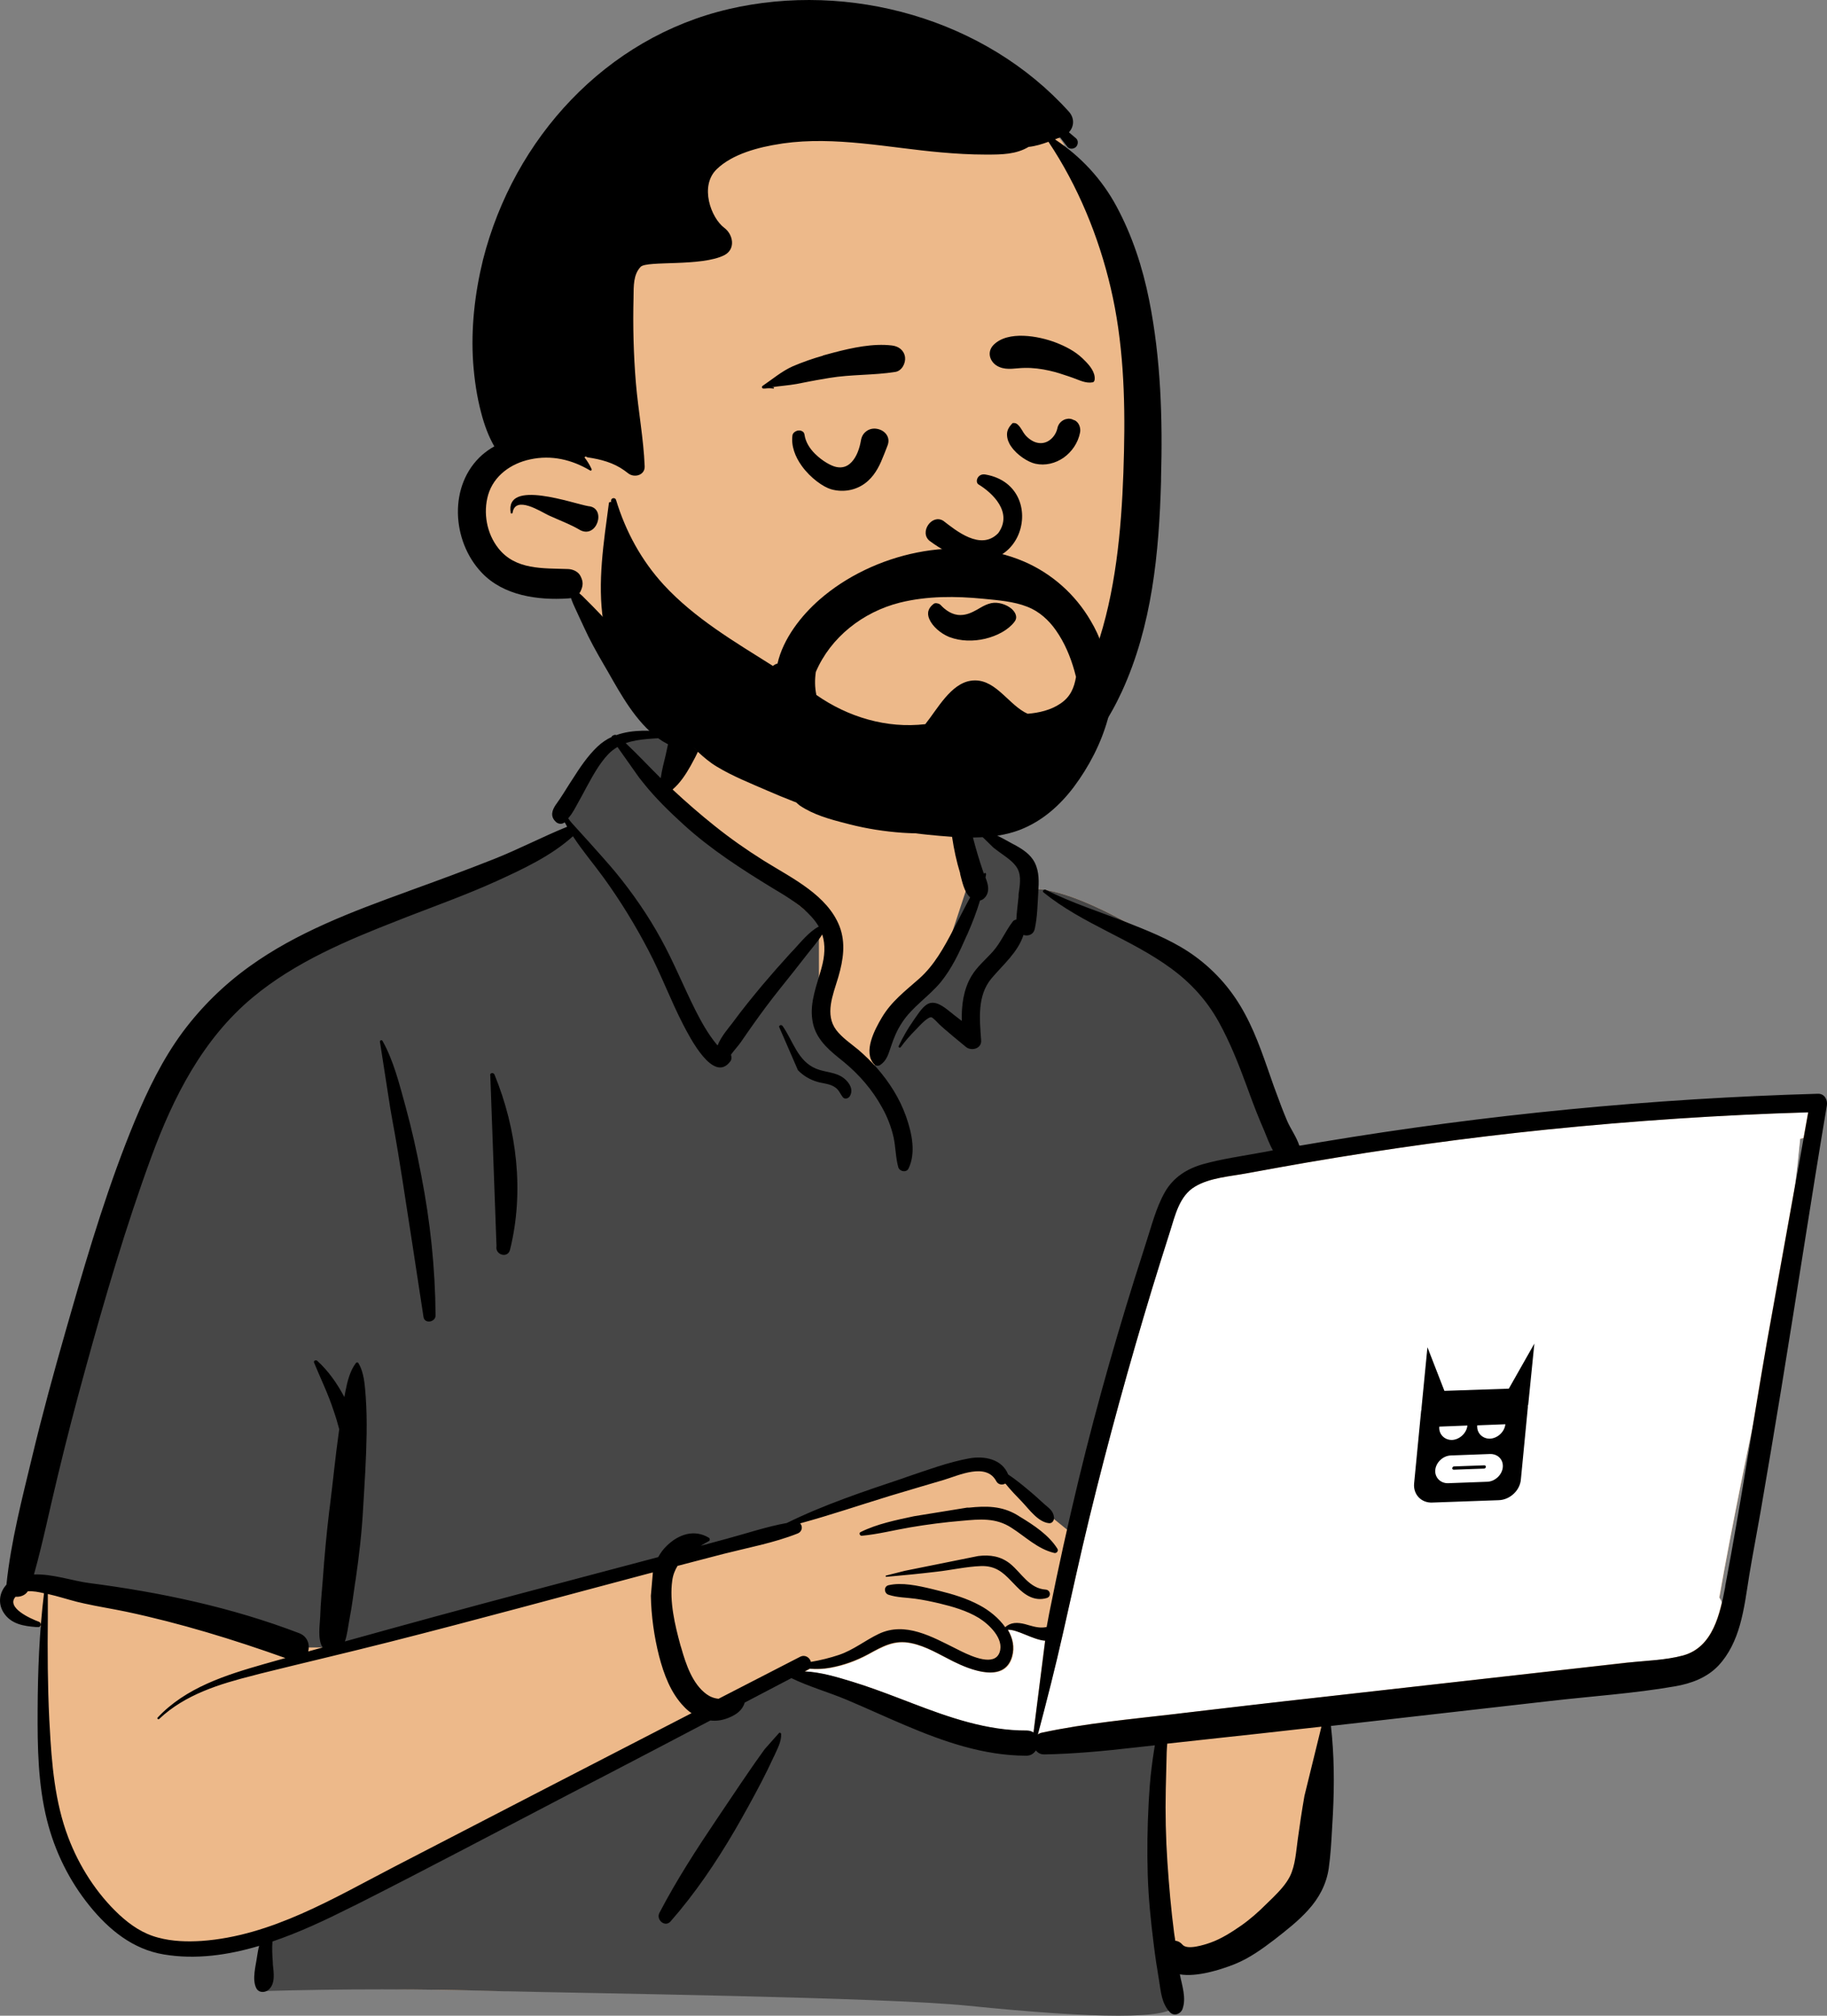 <?xml version="1.0" encoding="UTF-8"?><svg id="Layer_2" xmlns="http://www.w3.org/2000/svg" viewBox="0 0 1001.29 1104.46"><rect x="0" y="0" width="1001.29" height="1104.46" fill="#808080" stroke="none"/><g id="Layer_1-2"><g id="Master_Character_Bust-2"><g id="Body-2"><g id="Body_Macbook"><path id="Skin-3" d="M977.41,603.49c-14.3,1.4-28.6,2.8-42.8,4.2-68.4,5.2-136.7,16.1-204.6,22.7-1.7-2.8-5-2.3-7-.4-6.8-.6-14.4-5.8-20.5-.4h-.6c-10.9-21-18.5-43.3-25.8-65.7-4.7-13.8-11-27.1-22.6-36.3-19.8-13.8-65.3-41.7-88.6-40.5-.4-4.2-2.3-8.5-5.5-11.3,7-12-21.1-19.8-23.1-18.4,1.3-40.1-17.6-74.9-59.2-82.9-37.3-7.8-90.2-9.1-110.3,29.9-2.2-.2-24.7-.4-26.9-.1-3.4-4.3-40.6,36.4-25.3,50.5-136.3,60.2-213.7,53-251.5,222.5-5.1,15.9-5.5,33.3-10.9,48.9-19.2,44.7-34.7,92.4-38.6,141-9.3,2.4-10.4,18.9.4,21.2,4.1.9,7.6,2.2,10.6,4.5-2.4,39.9,7.3,131,13.4,130.7,12.4,39.4,67.7,50.6,106.8,36.7-6.7,12.7,0,20.7,0,27.5,140.8,5.3,294.8,2.3,435.6,9.6,18-.3,37,4.4,54.7,1.7,10.8-2.6,10.9-19.6-.1-21.7l48-10.4c-1.1-.4,19.8-14.3,35.6-40.2,14.7-29,4.7-64,11.3-95.6,51.9-4.2,104.7-6.1,156.1-14.9,7,21,37.3-4.1,47-14.2h0c4.7-1.3,8.4-5.6,8.5-10.8,3.3-4.7,4-11.3.8-15.8,14.4-83,36.3-167.7,44.2-251.4,2.8-.6,5.4-1.8,7.7-3.7l-.2-.2c3.8-4.2,4.5-11.5-1.8-15.1-5-3-9.2-2.1-14.8-1.5v-.1Z" style="fill:#edb98a; fill-rule:evenodd; stroke-width:0px;"/><path id="Top-3" d="M434.41,913.99l11,7,90,29,55,7,45-7v77l9,72c-4,7.3-42,7.3-114,0-45.9-4.7-213.6-6.9-251.8-7.9h-2.2c-44.9-1.4-89.2-1.4-133-.1v-27l125-62,112-63,54-25ZM370.61,397.89l8.3,6.2-18,29.7,87.9,71.1v56.8l27.8,26.3,15.9-26.3,22.4-29.8,15.9-48.3-5.4-31.8,10.9-1c.1,2.2,0,4.4,0,6.6,2-1.4,30.1,6.4,23.1,18.4,3.2,2.8,5.1,7.1,5.5,11.3,23.3-1.2,68.8,26.8,88.6,40.5,11.6,9.2,17.9,22.6,22.6,36.3l1.1,3.4,1.1,3.4,1.1,3.4c6.3,18.9,13.2,37.7,22.4,55.5h.6c6.1-5.4,13.7-.2,20.5.4,2-1.9,5.2-2.3,6.9.2v.2c.1,0-84.3,16.6-84.3,16.6l-55.7,195.2-48.5-39.3-26,3.9-68.7,24.8-79.9,20.8-182.4,50.3h-23.2l-135.2-32.6-12.2-4c4-48.3,19.5-95.5,38.5-139.8,5.4-15.6,5.8-33,10.9-48.9,37.8-169.8,115.2-162.6,251.5-222.9-15.2-14.1,21.9-54.8,25.3-50.5h1.3c5.3-.2,23.6,0,25.6.2,1.2-2.3,2.4-4.4,3.8-6.4v.1Z" style="fill:#474747; fill-rule:evenodd; stroke-width:0px;"/><path id="Computer" d="M990.91,609.39l-2.5,14c-.6.2-1.2.4-1.8.5-.8,8.3-1.7,16.7-2.8,25.1l-15.6,86.8c-2.7,15.4-5.2,30.8-7.8,46.2l-3.4,16.5-2.1,10.3c-4.5,22.3-8.8,44.5-12.7,66.5.6.8,1,1.7,1.4,2.7l-.3,1.2-.2.8-.2.8c-3,11.6-8.3,22.9-20.6,26.3-9.3,2.6-19.6,2.8-29.2,3.8h-1.1c0,.1-168.7,19.1-168.7,19.1-20.4,2.3-40.7,4.7-61.1,7l-17.7,2.1c-24.6,2.8-49.4,5.1-73.6,10.3-.9.2-1.6.5-2.2,1,4.9-18.5,9.6-36.9,13.8-55.6,4.8-21,9.3-42.1,14.4-63,10.3-42.2,21.8-84.1,34.4-125.6,2.6-8.7,5.4-17.4,8.1-26.1l1.9-6.1,1.5-4.8c2.3-7.4,5.2-15,12-19,7.9-4.8,18.8-5.5,27.8-7.2l6.1-1.1c9.1-1.7,18.2-3.3,27.4-4.9,43.8-7.5,87.8-13.6,131.9-18.1,46-4.7,92.1-7.8,138.3-9.3l4.6-.2h0ZM572.31,898.99h.4l-6.3,50.4c-1-.7-2.3-1.1-3.8-1.1-20.7.1-40.5-6.5-59.6-13.8l-2.9-1.1-8.1-3.1c-8.3-3.2-16.6-6.3-25-8.8l-3.4-1-1.7-.5c-6.4-1.9-13.2-3.6-19.8-4h-.9l1.9-1c.3-.1.5-.3.8-.5,3.7.3,7.3.2,11.2-.5,7.3-1.3,14.4-3.8,20.9-7.4l2.9-1.6,1.2-.6.8-.4.8-.4c5.6-2.8,10.9-4.5,18-3,8,1.7,15,6,22.2,9.6l1.3.6.9.4.9.4.9.4c9.8,4.4,25.3,9.1,29-4.1,1.5-5.3.3-10.3-2.3-14.7,4.5-.6,13.2,5.1,19.7,5.8h0Z" style="fill:#fff; fill-rule:evenodd; stroke-width:0px;"/><path id="Ink-5" d="M369.41,395.19c4.2-10.7,18.6-6.5,17,4.7-1,6.7-4.6,13.8-7.9,19.7-2.7,4.8-5.8,9.5-9.9,13,7.4,6.9,15.1,13.6,23,19.9,8.6,6.9,17.6,13.2,27,19.1,8.2,5.1,16.8,9.7,24.5,15.5,7.2,5.4,13.7,12,17,20.5,3.5,9.1,2,18.5-.6,27.5l-.3,1c-2.7,9-7.3,19.8-.9,28.3,3.3,4.3,8,7.4,12.1,10.8,3.6,3.1,7,6.4,10.2,10,6.8,7.8,12.4,16.6,15.9,26.4l.3.9c3,8.7,5.2,19.3,1.1,27.8-1.2,2.4-4.9,1.6-5.6-.7-1.5-5.4-1.4-11-2.6-16.5-1.3-5.7-3.4-11.1-6.2-16.1-5.4-9.9-12.7-18.3-21.4-25.4l-2.6-2.1c-6.8-5.5-13-11.4-14.3-20.6-1.5-9.8,2.5-19.2,5-28.4,1.8-6.5,2.3-12.7.4-18.5-2.3,3.8-5.5,7.4-8,10.6-5,6.4-10,12.8-15.1,19.1-5.2,6.5-10.2,13.2-15,20-2.1,3-4.3,6.1-6.4,9.2-1.6,2.3-3.8,4.6-5.5,7,.4,1.3.4,2.7-.4,3.7-9.2,12.4-22.3-13.5-25.7-20-6.9-13.3-12.1-27.5-19.1-40.8-7.2-13.8-15.4-27.2-24.6-39.9-5.5-7.6-11.7-14.8-16.8-22.7-11.9,10.8-27.6,18.1-42.1,24.7-15.9,7.2-32.3,13.1-48.6,19.4l-4.8,1.9c-28,10.9-56.7,22.9-80,42.3-27.4,22.8-43.5,54.6-55.6,87.5-13.9,37.9-25.3,76.8-36,115.7-5.5,19.9-10.7,39.9-15.5,60-4.3,17.7-7.9,35.5-12.8,53,10.1-.4,21.6,3.6,30.2,4.7,39.3,5.1,78.1,13.3,115.2,27.5,4.6,1.8,5.9,6.3,4.9,10,2.6-.7,5.3-1.5,7.9-2.2-2.9-4.4-1.5-12.4-1.3-17.3v-.3c.2-6.6.9-13.1,1.4-19.7.9-12.5,2-24.8,3.5-37.2l.4-3.1c1.7-13.5,3-27.1,4.9-40.5l.2-1.5c-.9-3.4-1.9-6.8-3.1-10.2-2.9-9-7.1-17.5-10.7-26.3-.4-1,1-1.6,1.7-1,6.1,5.5,11,12.5,14.9,19.9.1-.3.1-.7.2-1l.4-2.2c1.1-5.4,2.4-11,5.7-15.4.4-.5,1-.6,1.4,0,3.2,5.3,3.5,12.1,4,18.2.5,6.9.6,13.8.5,20.7-.2,13.5-1.1,27-1.9,40.4-.7,13.2-2.2,26.2-4.1,39.3l-.4,2.5c-.9,6.2-1.7,12.5-2.9,18.7l-.3,1.7c-.6,3.1-1,7.4-2.3,11,33.1-9.2,66.3-18.3,99.6-27.1,24-6.4,48.1-12.7,72.1-19.1,1.3-2.3,2.8-4.4,4.8-6.3,6.5-6.3,15.1-9.1,23-4.3.6.4.7,1.4,0,1.8-1.5.8-3,1.7-4.5,2.6l14.4-3.9c10.8-2.9,21.7-6.6,32.8-8.6,20.3-10,42.2-17.3,63.7-24.5l2.5-.9c11-3.7,22.3-7.9,33.7-10,8.3-1.5,18,.3,21.4,8.8,4.2,2.8,8.2,6.1,12,9.3,2.8,2.3,5.4,4.8,8.1,7.2l.5.4c2.2,1.9,4,3.2,4.5,6.3.3,1.6-.7,3.7-2.7,3.5-6-.6-10.8-7.5-14.8-11.7-3.1-3.2-6.3-6.5-9.1-10-1.7.9-3.9.7-5-1.3-5.5-10.4-20.5-3.2-28.8-.7l-11.9,3.5c-5.9,1.8-11.9,3.5-17.8,5.3-16.3,5-32.5,10.5-49,15,1.5,1.6,1.3,4.5-1.5,5.6-12.9,5.1-27,7.7-40.4,11.1-8.4,2.2-16.9,4.4-25.3,6.6-1.4,2.3-2.5,5-2.9,8.1-1.6,11.4,1.5,24.4,4.5,35.4l.5,1.6c2.5,8.8,6.1,19.6,13.8,25.2,1.9,1.4,4.2,2.3,6.6,2.5,14.9-7.7,29.8-15.3,44.7-23,2.8-1.4,5.3.5,5.9,2.8,5.3-.9,10.5-2.2,15.3-3.8,8-2.7,14.3-7.9,21.8-11.5,14.6-7,29.4,1.6,42.5,8.1l3,1.5c5.8,2.8,18,8.3,20.8.5,2.7-7.5-5.9-15.5-11.4-18.9-6.6-4-14.3-6.2-21.8-8-4.3-1-8.6-1.9-12.9-2.5-4.9-.7-10-.6-14.8-2.2-2.4-.8-2.7-4.5,0-5.2,7.3-1.7,16,.2,23.6,2l4,1c7.7,1.9,15.4,4.2,22.4,8,5.1,2.7,10.4,6.9,14,12,3-2.8,6.8-2.7,10.8-1.7l2.1.6c3.5,1,6.4,1.7,9.8,1,.5-2.5.9-5,1.4-7.5,4.9-24.6,10.3-49.1,16.2-73.5,10.2-42.1,22.1-83.7,35.4-124.9l1.3-4.1c3.1-9.4,5.6-19.7,10.5-28.3,4.7-8.2,12.2-12.9,21.2-15.4,10.1-2.8,20.8-4.3,31.1-6.2,2.3-.4,4.6-.8,6.9-1.3-2-3.5-3.4-7.5-4.7-10.6l-.2-.5c-2.8-6.4-5.4-13-7.8-19.6l-1.8-4.9c-4.4-11.9-9-23.6-15.2-34.8-6.5-11.7-15.2-21.3-26-29.2-22-16.2-48.6-24.4-70-41.7-.9-.7.2-1.9,1.1-1.5,14.4,7.3,30,12.2,45,18.1l3,1.2c11.9,4.7,23.9,9.8,34.2,17.4,11.5,8.5,20.5,19,27.2,31.6,6.7,12.4,11,26.2,15.7,39.4l1.3,3.5c1.9,5.3,3.9,10.5,6.1,15.7,1.8,4.1,5.1,8.7,6.6,13.4,4.1-.7,8.3-1.4,12.4-2.1,89.9-15,180.7-23.8,271.8-26.4,3.6-.1,5.4,3.3,4.9,6.4-8.7,51.7-16.5,103.5-25,155.3-3.7,22.6-7.5,45.1-11.4,67.7-2,11.4-4.2,22.8-6.1,34.2-1.5,9.2-2.6,18.5-5.2,27.6-2.3,8.1-5.9,15.9-11.7,22.1-6.3,6.7-15.1,9.9-23.9,11.4-22.4,3.9-45.5,5.4-68.1,8l-120.4,13.7c1.8,16,1.9,31.7,1.1,47.9l-.5,8.8c-.4,7.1-.8,14.2-1.8,21.3-1.3,8.8-5.3,16.3-11.3,22.9-5.5,6.1-12.1,11.2-18.5,16.2-6.7,5.1-13.6,10.1-21.5,13.3l-1,.4c-6.9,2.7-19.9,6.9-29.3,5.3,1.2,6.2,3.6,12.8,1.5,18.9-1,2.8-4.7,4.3-7,1.8-4.5-4.8-4.9-11.1-5.9-17.4-1.1-6.5-2.1-13-2.9-19.6-1.6-12.7-2.9-25.4-3.3-38.2-.4-13.1-.2-26.2.5-39.3.4-6.7.8-13.4,1.7-20.1.4-2.8.7-5.7,1.2-8.5.2-1,.3-2.1.5-3.1l-10.8,1.2c-16.6,1.9-33.2,3.5-49.9,3.8-2,0-3.5-.9-4.5-2.2-1.1,1.7-2.9,3-5.5,2.9-23.3-.1-45-7.7-66.2-16.7-10.7-4.5-21.2-9.4-31.9-13.9-10-4.2-20.7-7.2-30.4-11.9l-25.6,13.4c-.2.7-.4,1.3-.7,1.8-1.7,3.4-5,5.3-8.3,6.6-3.2,1.3-6.6,1.8-9.8,1.4-19.4,10.2-38.9,20.4-58.3,30.5l-19.5,10.1c-38.8,20.2-77.4,40.7-116.4,60.4l-2.9,1.4c-13.5,6.8-27.9,13.6-42.9,18.7-.3,3.8-.1,7.5.2,11.5v.9c.5,4.7,1.5,10.7-2.3,14-2,1.8-5.5,1.8-6.8-.9-2.4-4.8-.2-12.3.5-17.5.3-1.9.6-3.8,1.1-5.6-17.1,5.1-34.8,7.6-52.2,4.7-17-2.8-30.1-13.5-40.7-26.6-11.2-13.8-19.1-29.9-23.4-47.1-4.9-19.6-5.2-39.9-5.1-60,.1-21.4.9-42.9,3.5-64.2-2.9-.7-6-1.3-8.9-1.1-1.4,2.3-4.2,3.2-6.7,3-5.4,6,8.4,12.1,12.8,13.7,1.5.5,1.4,3-.4,2.9h-1.1c-6.8-.5-13.9-1.6-17.9-8-3.2-5.1-2.2-11.1,1.6-15.2,2.5-23.9,8.6-47.2,14.2-70.5,5.5-22.9,11.7-45.6,18.2-68.3l2.9-10.1c10.2-35.5,21-71.3,35.1-105.3,7.1-17,15.2-33.7,26.2-48.6,10.3-13.8,22.4-25.7,36.4-35.8,26-18.8,56.5-30.2,86.5-41.1l1.3-.5c15.5-5.6,31-11.3,46.4-17.4,13.6-5.4,26.6-12.2,40.1-17.7-.4-.8-.9-1.6-1.3-2.4l-.3.2h-.1c-1.4,1-3.4.6-4.5-.5-3.2-3-2.1-6.3,0-9.4l.3-.4c2.6-3.6,4.9-7.4,7.3-11.2l1.5-2.3c4-6.3,8.2-12.6,13.5-17.7,2.5-2.4,5.2-4.2,8-5.5-.2-.5,1.9-1.6,2.5-1,9.1-3.3,19.5-2.6,29.4-1.7M724.21,946.09l-12.6,1.4c-13.9,1.6-27.8,3.1-41.7,4.6l-30.2,3.3c-.1,1.7-.3,3.4-.3,4.7-.2,6.7-.3,13.4-.5,20.1-.3,13.4,0,26.9.9,40.3.9,13,2,26,3.7,38.9l.4,2.6.2,1.4c1.4.1,2.8.8,4,2.2,2.6,3,11.8.1,15.4-1.2,5.9-2.1,11.5-5.7,16.7-9.3,5-3.5,9.6-7.6,13.9-11.9l3.6-3.5c3.5-3.5,7.1-7.3,9.3-11.7,2.9-6,3.3-13.4,4.2-19.9,1.1-8.1,2.3-16.1,3.7-24.1M357.81,861.59l-1.3.3c-47.6,12.6-95,25.6-142.7,37.7-23.6,6-47.3,11.5-71,17.4l-3.8,1c-18.6,4.7-37.5,10.4-51.8,23.9-.5.5-1.3-.3-.8-.8,15.4-16.4,37.3-23.3,58.3-29.3,3.9-1.1,7.8-2.2,11.7-3.3-28.6-10.2-57.6-19.1-87.3-25.4-7.6-1.6-15.4-2.8-23-4.5-5.3-1.1-10.5-2.8-15.8-4.2l-4.1-1v13.1c-.2,18.6-.1,37.1.8,55.7l.2,3.4c1.1,20.7,2.8,41.7,10.2,61.2,6,15.8,15.5,30.7,27.9,42.3,6.3,5.8,13,10.4,21.4,12.6,7.8,2.1,15.9,2.3,23.8,1.8,38.2-2.7,72.3-23.4,105.5-40.6,54.3-28.1,108.6-56.2,163-84.2-1.5-1-2.9-2.2-4.1-3.5-7.3-7.5-11.1-17.8-13.7-27.8-2.7-10.6-4.3-22-4.5-33M427.01,949.49c.5-.3,1,.1,1.1.6.2,4.2-2.1,8.2-3.8,12l-.2.4c-2.1,4.6-4.4,9.2-6.7,13.7-4.7,9-9.6,17.9-14.7,26.7-10.3,17.6-21.7,34.5-35.2,49.9-3.1,3.5-8.1-1-6.1-4.7,9.4-18,20.4-35,31.8-51.9,5.7-8.4,11.3-16.9,17.1-25.3,2.4-3.5,4.8-7,7.3-10.4l1.5-2.1M991.01,609.49c-47.7,1.4-95.4,4.6-142.9,9.4-44.2,4.5-88.2,10.6-131.9,18.1-9.1,1.6-18.3,3.2-27.4,4.9l-5.5,1c-9.1,1.7-20.3,2.4-28.4,7.3-8.6,5.1-10.9,15.9-13.7,24.7-3.3,10.4-6.6,20.8-9.8,31.3-12.6,41.5-24.1,83.4-34.4,125.6-5.1,20.9-9.6,42-14.4,63-4.2,18.7-8.9,37.1-13.8,55.6.6-.5,1.3-.8,2.2-1,24.2-5.2,49-7.4,73.6-10.3l2.4-.3c25.5-3,50.9-6,76.4-8.8l168.7-19c9.9-1.1,20.6-1.3,30.3-3.9,16.5-4.5,20.3-22.9,23.1-37.6v-.4c8.4-44.3,15.1-88.9,22.8-133.3M572.81,898.99c-6.5-.4-15.5-6.4-20.5-6,2.6,4.4,3.8,9.4,2.3,14.7-4.2,14.8-23.1,7.2-32.2,2.6-7.5-3.7-14.7-8.3-23-10-9.4-2-15.7,1.8-23.6,6.1-6.5,3.5-13.6,6.1-20.9,7.4-3.9.7-7.6.8-11.2.5-.2.2-.5.3-.8.5l-1.9,1c8.8.4,17.7,3.1,25.9,5.6,8.5,2.6,16.8,5.7,25,8.8l8.1,3.1c20.1,7.7,40.8,15,62.6,14.9,1.6,0,2.8.4,3.8,1.1M536.11,852.59c6.5-.8,12.4.1,17.6,4.3,6.2,5.1,10.4,13.5,19.4,14.1,2.6.2,3.2,3.8.6,4.6-6.7,2-12.1-1.6-16.6-6.3l-3.1-3.2c-4.5-4.7-8.6-8.2-16.3-8-8.2.3-16.3,2.2-24.4,3.1-9.2,1.1-18.4,2-27.6,2.8-.4,0-.5-.6-.1-.7l10.3-2.6M529.91,826.09h1.1c9.4-1,18-1,26.4,4l1.6,1c7.6,4.6,15.8,10,20.5,17.5.8,1.2-.5,2.7-1.8,2.3-9.1-2.2-15.7-8.9-23.4-13.8-8.6-5.6-17.4-4.7-27.2-3.8-9.5.8-18.9,2-28.3,3.6-8.8,1.5-17.7,3.8-26.6,4.6h0c-1,0-1.6-1.5-.6-2,9-4.5,19.5-6.6,29.3-8.7M208.21,570.69c0-.7,1-1,1.4-.4,6.1,10.8,9.3,23.9,12.6,35.8,3.4,12.4,6.2,24.9,8.6,37.6,5,25.6,7.7,51,7.9,77.1,0,3.7-6,4.7-6.6.9-3.9-25.4-7.7-50.7-11.7-76.1s-4.3-25.4-6.5-38.2M268.71,589.39c-.5-1.5,1.7-2,2.3-.6,12.3,30.1,16.4,64.2,8.5,96-1.2,4.9-8.3,2.8-7.4-2M427.01,562.69c-.1-1.1,1.4-1.3,1.9-.5,5.8,8.2,8.2,19.2,18.4,23.4,5.1,2.1,10.8,1.7,15.3,5.3,3,2.4,5.3,6.2,3.1,9.8-.7,1.2-2.8,1.8-3.8.5-1.4-1.8-2.2-4.1-4.2-5.4-2.8-2-6.5-2.1-9.7-3-4.1-1.2-7.7-3.3-10.7-6.4M524.11,426.09c.6-.3,1.2-.1,1.6.4.5.7.5,1.5-.2,2,.9,1.8,2,6.4,2.1,7.1.6,2.7,1.3,5.4,1.9,8.1,1.4,5.4,2.6,10.9,4,16.3,1.5,5.7,3.2,11.4,5.1,17,.1.4.3.7.4,1.1l.2.6h.1c.4-.7,1.2-.3,1.1.4-.1.6-.2,1.2-.3,1.8l.2.5c1.3,3.4,2.1,7-.2,10-.9,1.1-1.8,1.8-3,2-1.9,6.3-4.3,12.5-6.9,18.4l-.8,1.7c-3.8,8.7-7.8,17.2-13.8,24.6-6.6,8-15.6,13.5-21.3,22.3-2.7,4.1-4.5,8.4-6,13l-.6,1.8c-1.1,3.3-2.3,6.4-5.4,8.4-1,.6-2.4.4-3.2-.4-6.3-6.7.3-19.1,4.1-25.5,5.3-9,12.9-14.7,20.6-21.5,8.2-7.3,13.5-17,18.6-26.7,3.1-5.9,6.1-11.9,9.3-17.8-3.3-2.9-4.4-8.7-5.5-12.8v-.4c-2-6.5-3.4-13.1-4.4-19.8-.9-6.4-1.3-12.7-1-19.2v-1.6M536.41,456.59c-.7-1,.5-2.1,1.5-1.9,6.1,1.3,12.1,5,17.5,7.9l.6.3c4.4,2.4,8.8,5.2,11.1,9.8,2.5,5,2.3,10.7,1.9,16.1v.5c-.4,6.5-.5,13.2-1.9,19.6-.7,3.3-3.7,4.2-6.2,3.4-3,9.5-11.4,16.5-17.6,23.9-7.9,9.5-6.4,22.4-5.6,33.9.3,4.6-5.5,6-8.4,3.5l-6.9-5.7c-1.1-1-2.3-1.9-3.4-2.9-1-.8-1.9-1.6-2.9-2.5l-1.4-1.3c-.6-.6-3.4-3.7-4.3-3.8-2-.3-6.7,4.9-8.3,6.6l-.2.2c-3,3-5.8,6.2-8.3,9.6-.5.6-1.4,0-1.1-.6,2.3-4.9,5-9.6,8.1-14l.6-.9c2.1-2.8,4.9-7.8,8.6-8.7,4.5-1,9.1,3.5,12.4,6l.2.2c1.6,1.2,3.1,2.4,4.7,3.6-.2-8.6.9-17.2,5.3-24.6,3.1-5.2,7.8-9,11.8-13.5,4.4-5,6.8-11.1,10.8-16.3.5-.7,1.2-1,2-1.1.2-4.2.8-8.4,1.2-12.5v-1.2c.6-4.5,1.7-9.9-.5-14.1-2.1-4-6.8-6.8-10.3-9.4l-2.9-2.2M338.41,409.29c-1.8,1.1-3.6,2.4-5.1,4-4.9,5.2-8.4,11.7-11.8,17.9-1.8,3.4-3.6,6.7-5.5,10.1-.8,1.5-1.6,2.9-2.5,4.3-.4.7-1.5,2-2.1,2.8.6.9,1.3,1.8,2,2.6.3.3,17.8,19.5,24,27,9.4,11.5,17.8,23.6,24.9,36.6,7,12.7,12.4,26.2,18.9,39.1,3.3,6.5,6.9,12.9,11.5,18.5.2.2.4.4.6.6,1.8-4.8,6.3-9.9,8.5-12.8l.2-.3c5-6.8,10.4-13.4,15.8-19.9,5-5.9,10.1-11.7,15.3-17.4l2-2.1c3.6-3.9,8.3-9.8,13.6-12.6-.6-1-1.2-2-2-3-5-6.5-12.1-11.3-19-15.5l-4.5-2.7c-17-10.4-33.8-21.2-48.6-34.7-7.8-7.1-15.5-14.6-22.1-22.9l-2.3-2.9M366.91,404.09c-8,.7-16.6.5-24,3.1,6.6,6.2,12.8,12.9,19.2,19.2.6-4.3,1.7-8.5,2.7-12.6" style="fill:#000; fill-rule:evenodd; stroke-width:0px;"/><path d="M813.31,804.69l-16.6.6c-.5,0-.9-.4-.8-.9s.5-.9,1-.9l16.6-.6c.5,0,.9.4.8.9,0,.4-.4.9-1,.9Z" style="fill:#000; stroke-width:0px;"/><path d="M840.91,736.19l-14,24.7-35.3,1.2-9.3-23.9-3.3,33.8h.1c-.2.5-.2.9-.3,1.5l-3.8,39.3c-.6,6,3.9,10.8,10,10.5l36.4-1.3c6.1-.2,11.6-5.3,12.1-11.3l3.8-39.3c0-.4.1-.9,0-1.4h.2l3.4-33.8c.1,0,0,0,0,0h0ZM825.01,780.39c-.4,4.1-4.2,7.7-8.4,7.9-4.2.1-7.4-3.2-7-7.3l15.4-.6h0ZM804.21,781.09c-.4,4.1-4.2,7.7-8.4,7.9h0c-4.2.1-7.4-3.2-7-7.3l15.4-.6h0ZM823.61,803.99c-.4,4.1-4.2,7.7-8.4,7.9l-21.6.8c-4.2.1-7.4-3.2-7-7.3h0c.4-4.1,4.2-7.7,8.4-7.9l21.6-.8c4.3-.1,7.4,3.1,7,7.3h0Z" style="fill:#000; stroke-width:0px;"/></g></g><g id="Head-2"><g id="Head_Short_2"><path id="Skin-4" d="M610.81,160.29c11.4-8.2-5.6-35.1-11.4-43.1-5-10.4-10-20.9-15-31.3.6-8.6-7.7-16.2-16-13.6-7.2-5.2-19.2-2.7-22.9,5.4-79.2-34.6-216.4-20.2-223.5,86.6-15.4,30.4-30.5,61.1-44.1,92.3-18.9,1-28,24-16.8,38.9,1.5,24.1,16.8,26,37.1,25,8.2,2.2,16.7,3.3,22.8,9.7,4.7,4.8,7.8,10.8,10.9,16.7,14.1,27.1,32,50.6,56.4,69.3,37.8,28.4,89,48.7,136.1,34.9,101.3-40,121.1-199.4,86.3-290.8h.1Z" style="fill:#edb98a; fill-rule:evenodd; stroke-width:0px;"/><path id="Ink-6" d="M399.31,4.99c66.2-15.4,140.6,5.3,186.5,56.2,3.2,3.6,2.9,8.2,0,11.3,1.3,1.1,2.6,2.2,3.9,3.3,1.4,1.2,1.2,3.5,0,4.7s-3.6,1.4-4.7,0l-1.6-2.1c-.8-1-1.6-2.1-2.4-3.1-1,.3-1.9.7-2.8,1.1,14.1,9.3,25.7,21.8,33.7,36.7,8.7,16.2,14.3,33.4,17.9,51.4,6.4,32,7.4,64.9,6.5,97.5v1.7c-1.1,39.3-4.9,79.2-21.5,115.3-13.3,28.9-36.8,55.5-66.4,68.2-17,7.3-35.3,10.4-53.8,9.1-9.8-.7-19.5-2.2-28.9-4.6l-2.3-.6c-8.7-2.2-17.6-4.7-24.9-9.6-7.6-5.1-2.5-15.2,5.9-14,10.1,1.5,19.7,5.7,29.5,7.9,9.8,2.1,19.7,3.3,29.6,3,17.7-.5,33.7-5.9,48.4-15.8,55.9-37.8,62.7-113.8,64.1-175.2.7-30-.4-60.4-7.3-89.7-6.6-28.2-18-55.9-34.1-80-3.6,1.3-7.1,2.4-10.9,2.8-6.8,4.1-14.8,4.2-22.6,4.2h-1.1c-8.1,0-16.3-.5-24.3-1.2-28.5-2.5-58-9-86.7-4.9l-1.2.2c-11.9,1.8-26.4,5.5-35.1,14-9.4,9.2-3.1,26.6,4.3,32.1,4.8,3.6,6.3,11.6,0,14.9-12.5,6.4-42.5,2.9-45.9,6.4-4.1,4.3-3.8,10.7-3.9,16.3v.4c-.4,15.7,0,31.4,1.3,47.1,1.3,15.2,4.2,30.4,4.8,45.5.2,5-5.8,6.5-9.1,3.8-.6-.5-1.3-1-2-1.5-6-4.3-12.8-6.1-20.2-7.2-.4-.1-.7-.3-.9-.5h0c0-.1-.8.5-.8.5,1.5,1.9,2.8,4,3.9,6.4.2.5-.2,1.1-.8.8-10.1-6-21.2-8.6-32.8-6.1-10.5,2.2-20,8.9-23.1,19.5-2.8,9.8-.8,21.1,5.6,29.2,9.4,12,24.5,10.9,38.2,11.4,2.7.1,5.7,1.4,6.9,4,1.5,3,1.4,5.1,0,8.1-.2.4-.4.8-.7,1.2,1.2,1,2.3,2,3.3,3.1l3.6,3.6c2.4,2.5,4.9,5,7.2,7.5,6.9,7.5,13.3,15.5,19.4,23.6l.6.8c7.1,9.8,14.5,23.8,26.8,26.9,4.2,1.1,8.2,3.2,9.4,7.7,1.3,4.6-1.7,9-5.7,11-6.9,3.3-15.7-.6-21.4-4.8-12.3-9.1-20.4-23.9-27.8-36.9l-2.1-3.6c-3.9-6.7-7.7-13.5-10.9-20.6-1.8-4-3.8-8-5.6-12.1-.5-1.2-1-2.4-1.4-3.6-.6.1-1.1.2-1.6.2-16.5,1.1-35.4-1.5-47.3-14.1-16.5-17.3-18.4-48.1.3-64.6,2-1.7,4.2-3.3,6.6-4.6-3.3-5.7-5.6-12.2-7.2-18.4-2.4-9-3.7-18.1-4.4-27.4-1.3-18.9.9-38.1,5.4-56.5,16.9-66.5,67.3-121.6,134.6-137.3h0ZM279.91,280.99c-3.3-18.9,34.5-4.9,42.8-3.6h.2c9.5,1.3,4.2,18-5.1,13l-.3-.2c-5-2.9-10.6-5-15.9-7.4l-1.1-.5c-4.2-2-18.1-11.1-19.6-1.3,0,.5-1,.5-1.1,0h.1Z" style="fill:#000; fill-rule:evenodd; stroke-width:0px;"/></g></g><g id="Face-2"><g id="Face_Contempt"><path id="Ink-7" d="M555.91,340.79c-3.3,4.3-9.3,7.6-16,9.2-6.4,1.5-13.4,1.4-19.5-.9l-.5-.2c-4.5-1.9-8.9-5.7-10.6-9.7-.7-1.6-.9-3.2-.4-4.7.4-1.3,1.4-2.6,2.9-3.7.5-.3,1.2-.4,1.8-.2.8.1,1.6.5,2,1,2.6,2.8,6.4,5.5,10.8,5.4,3.4,0,6.3-1.4,9-2.9l1.9-1.1c1.9-1.1,3.7-2,5.9-2.5,3.8-.8,8.4.7,11.2,3.1,1.2,1.1,2.1,2.3,2.4,3.7.3,1.2,0,2.4-.9,3.5h0ZM536.21,265.39c7.6,4.6,19.1,15.3,10.9,26.7-9.6,10-23.3-1.5-30.1-6.7-6.3-4-13.4,6.3-7.5,11,49,36.3,68.9-29.8,30.5-36.4-4.2-.7-5.8,4-3.8,5.4ZM451.01,194.79l2.2-.6,2.2-.6,1.5-.4c10.3-2.7,21.6-5.1,31.8-3.9,3.7.4,6.7,2.5,7.3,6.4.4,3.3-1.7,7.5-5.3,8.1-12,1.9-24.2,1.3-36.2,3.3s-11.9,2.2-17.9,3.3c-4.5.8-9.2,1.1-13.8,1.8h1.1c.4.2.3.8-.1.7-1.5-.2-3-.2-4.5,0h-.6c-1,.2-1.6-.9-.7-1.5,5.6-3.8,10.3-7.9,16.5-10.7,5.2-2.2,10.8-4.2,16.5-5.8v-.1ZM544.51,188.99c7.9-8,24.7-4.9,34.1-1.3,5.4,2.1,10.5,4.7,14.7,8.7l.4.4.6.6c2.9,2.8,6.1,6.7,5.6,10.7-.1.6-.4,1.3-1.1,1.4-3.8.7-7.5-1.3-10.9-2.5l-2.3-.8c-3.5-1.2-6.9-2.3-10.5-3.1-4.4-1-9-1.6-13.5-1.5-4.6,0-9.5,1.4-13.9-.5-4.8-1.9-7.4-7.8-3.2-12.1h0ZM466.51,253.39c-2,2.1-4.7,3.2-8.1,2.5-2.7-.5-7.7-3.2-11.8-7.3-2.8-2.8-5.1-6.3-5.7-10.4-.1-.9-.6-1.6-1.3-1.9-.5-.3-1.2-.5-2-.4-.6,0-1.3.3-1.8.6-1,.6-1.4,1.4-1.5,2-.8,5.9,1.5,11.8,5.1,16.8,4.8,6.7,11.9,11.6,16.1,12.8,7.1,2,14.7.4,20.2-4.6,4.4-4,6.7-9.1,8.8-14.5l.4-1c.5-1.2.9-2.4,1.4-3.6,1-2.4.7-4.4-.3-6-1.1-1.8-3.1-3-5.3-3.4-2-.4-4.2,0-5.9,1.3-1.5,1.1-2.6,2.7-3,5.2-.7,4-2.2,8.6-5,11.6l-.3.3h0ZM588.81,230.29c-1.7-.9-3-1.1-4.8-.6-1,.3-2,.9-2.8,1.7-.8.8-1.3,1.8-1.6,2.8-.5,2.7-2,5.2-4.1,6.8-1.8,1.4-4,2.1-6.5,1.7-2.7-.4-5.2-2.2-7-4.2-.5-.6-.9-1.2-1.3-1.8l-.2-.4c-.9-1.4-1.7-2.8-2.9-3.8-.5-.4-1.1-.7-1.8-.7h-.8c-2.7,2.7-3.2,4.7-3.1,6.7.1,2.1.9,4.3,2.3,6.2,3.2,4.7,9.2,8.5,13.2,9.4,5.5,1.2,11-.2,15.5-3.3,4.5-3.2,7.9-8.1,9-13.7.3-1.3.1-2.8-.4-4s-1.4-2.3-2.7-2.9v.1Z" style="fill:#000; fill-rule:evenodd; stroke-width:0px;"/></g></g><g id="Beard-2"><g id="Beard_Full_Beard"><path id="Ink-8" d="M447.11,368.19c8.1-19,25.8-32.9,46.1-38,14.9-3.7,30.6-3.6,45.8-2.1,8,.8,16.5,1.4,24.1,4.4,6.4,2.5,11.7,7.3,15.6,12.9,4.7,6.7,7.9,14.3,10.1,22.1.3,1.1.6,2.2.9,3.4-1,5.9-3,10.9-8.5,14.6-5.3,3.6-11.7,5.1-18,5.6-.6-.3-1.2-.6-1.8-.9-9.9-5.7-16.8-19-29.3-17.2-11.1,1.6-18.4,15.6-25,23.8-21.2,2.5-42.4-3.9-59.7-16-.9-4.3-.9-8.4-.3-12.6M604.11,353.79c-1.7-4.8-3.8-9.4-6.4-13.7-8.4-14.4-21.2-25.8-36.5-32.4-36.1-15.5-82.9-4.6-112,20.8-10,8.7-20,21.4-23.1,35.1-.9.2-1.8.7-2.5,1.3-21.1-13.3-42.8-26-59.8-44.4-12.3-13.4-20.9-29.2-26.2-46.6-.4-1.4-2.7-1.2-2.7.4s0,.7.1,1.1c-.2-.7-1.3-.3-1.3.3-2.8,21.1-6.4,43.5-3.1,64.7,1.9,12.7,7.7,21.9,15.4,31.9,8.2,10.7,17.6,20.7,27.1,30.3,6.1,6.1,12.4,13.1,19.8,17.5,8.6,5.2,18.4,9.1,27.6,13.1,9.4,4.1,18.9,7.8,28.5,11.1,19.3,6.5,39.3,11.1,59.7,13.1,16.3,1.6,34.9,3.3,50.5-2.8,12-4.7,21.6-13.2,29.3-23.4,8.3-11.1,14.9-23.8,18.6-37.1,3.8-13.8-2.2-38-3-40.3" style="fill:#000; fill-rule:evenodd; stroke-width:0px;"/></g></g></g></g></svg>